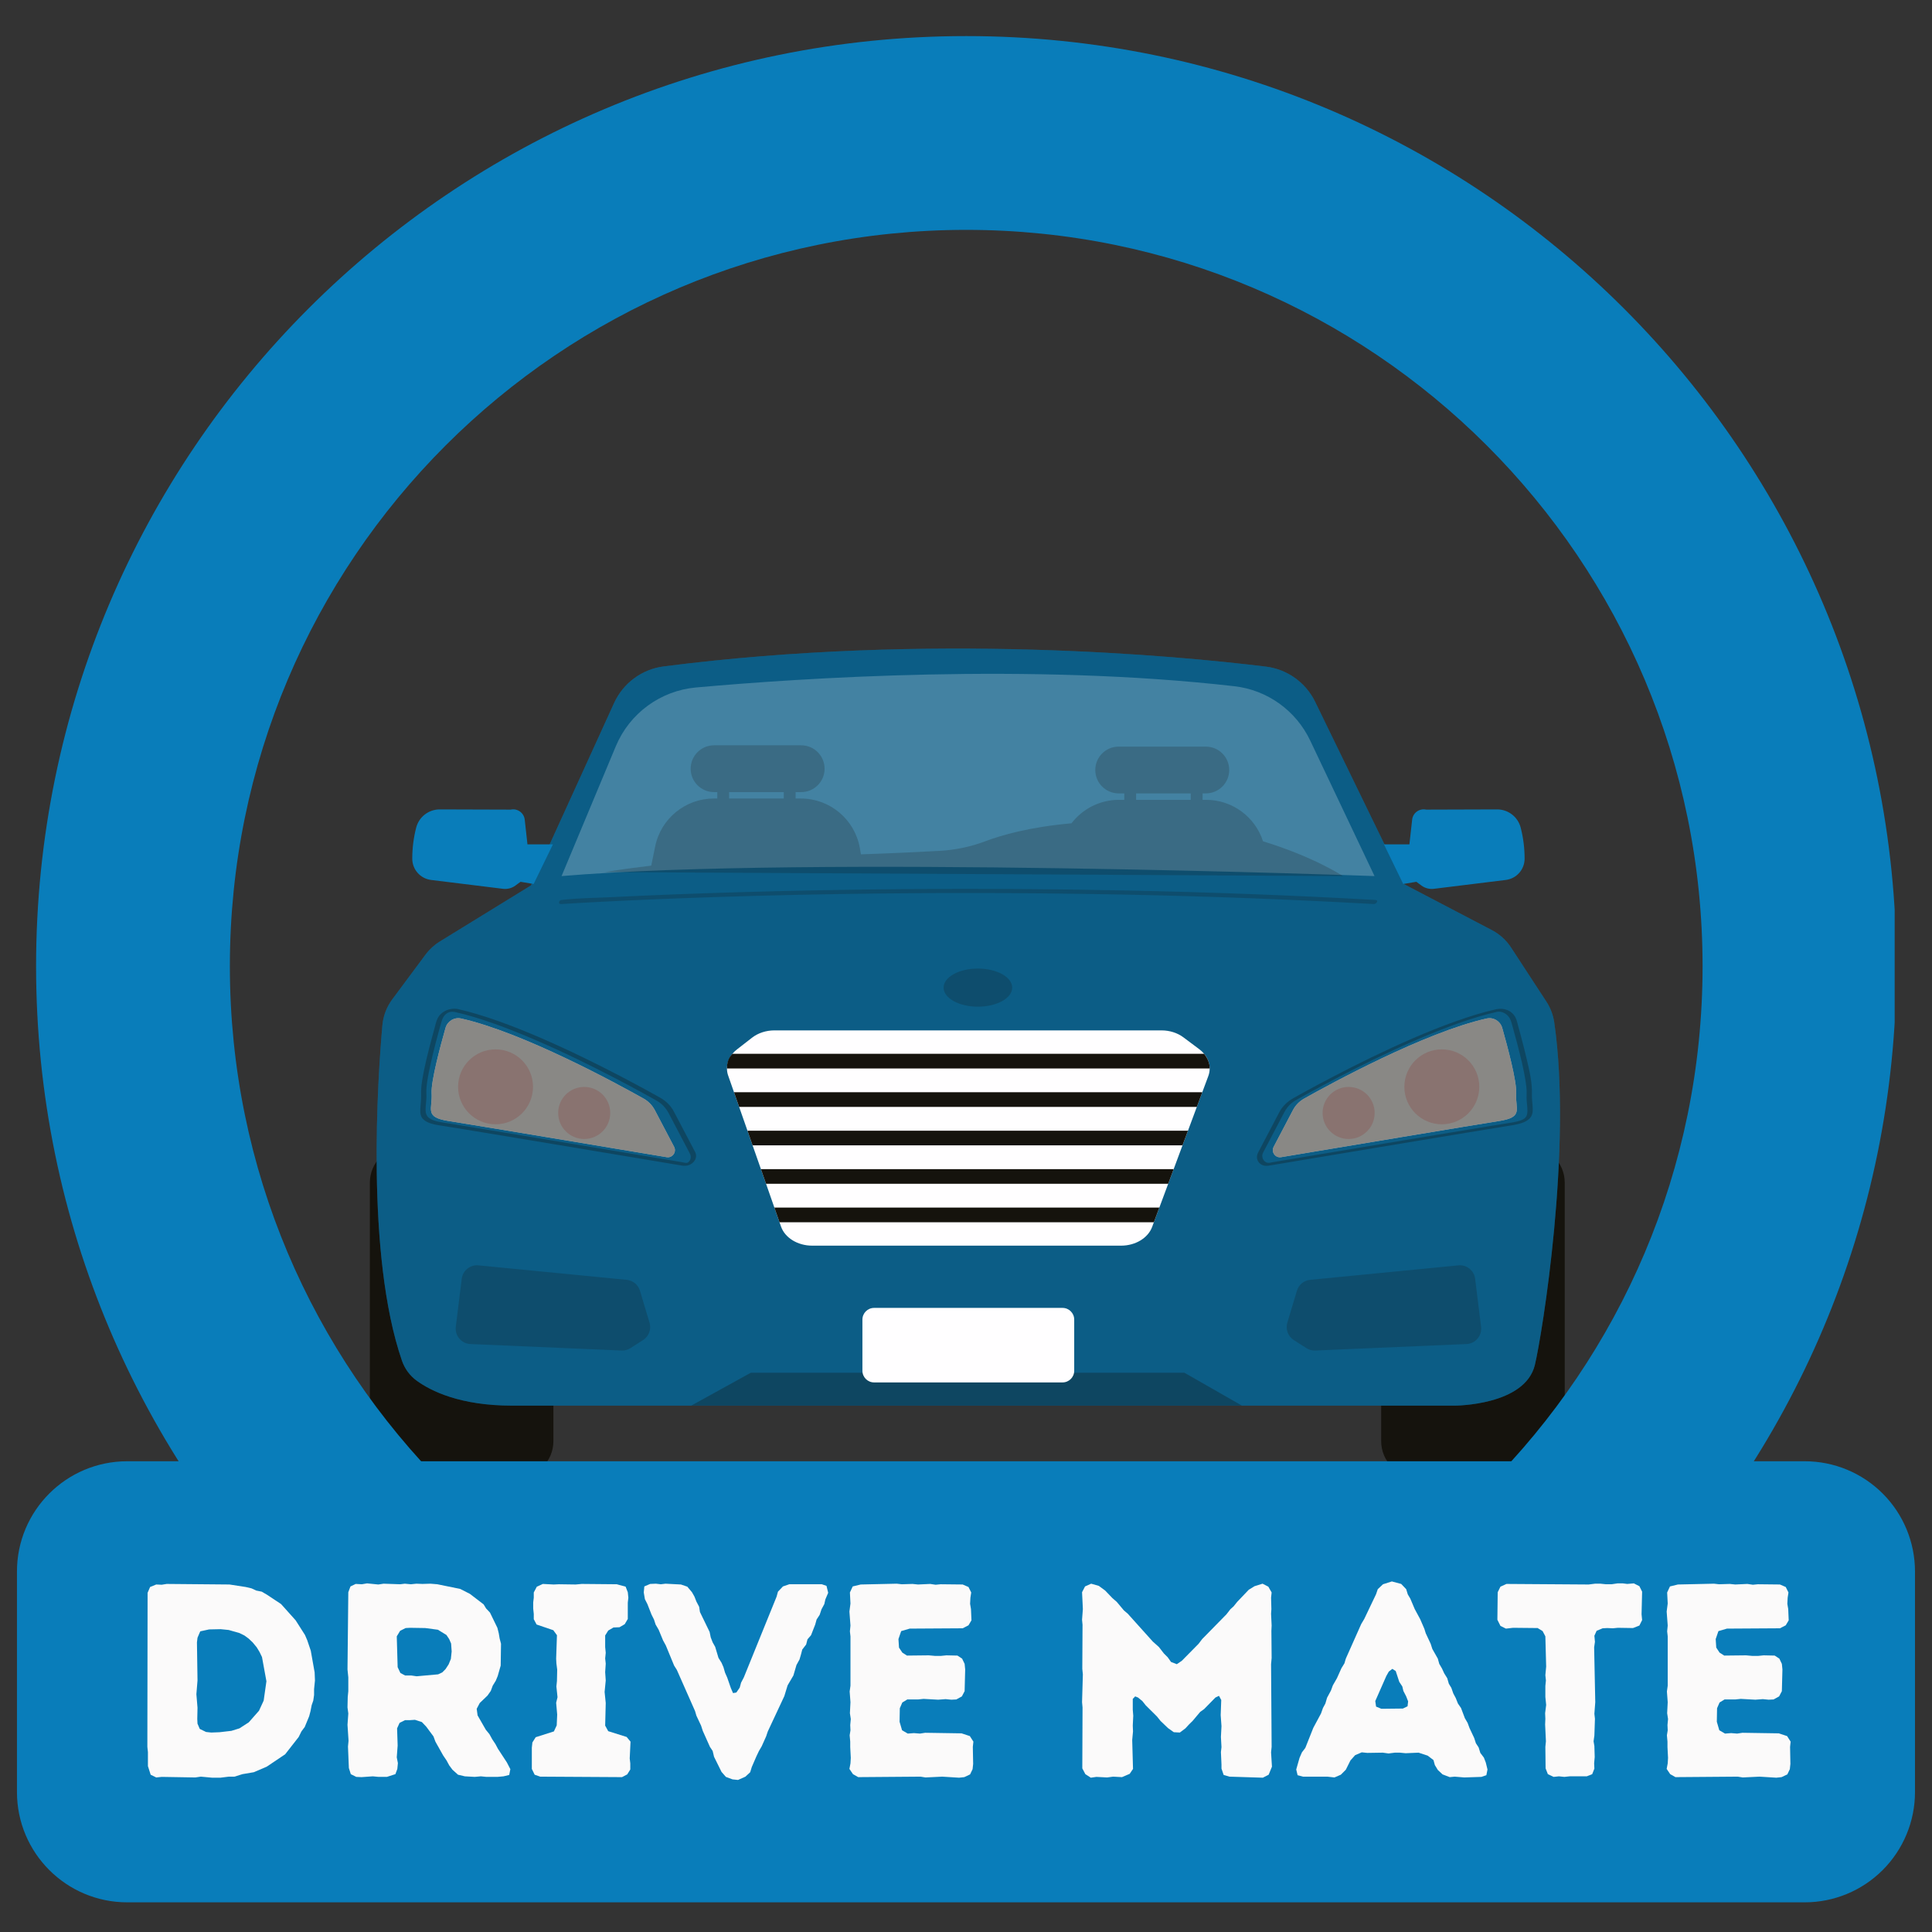 <svg xmlns="http://www.w3.org/2000/svg" xmlns:xlink="http://www.w3.org/1999/xlink" width="500" zoomAndPan="magnify" viewBox="0 0 375 375" height="500" preserveAspectRatio="xMidYMid meet" version="1.0"><rect x="0" y="0" width="375" height="375" fill="#333333" stroke="none"/><defs><g/><clipPath id="569e5dd8c6"><path d="M 7.004 7.004 L 367.754 7.004 L 367.754 367.754 L 7.004 367.754 Z M 7.004 7.004 " clip-rule="nonzero"/></clipPath></defs><path fill="#15130d" d="M 100.332 286.812 C 100.332 286.812 78.871 286.812 78.871 286.812 C 74.957 286.812 71.789 283.641 71.789 279.73 C 71.789 279.73 71.789 229.559 71.789 229.559 C 71.789 225.648 74.957 222.477 78.871 222.477 C 78.871 222.477 100.332 222.477 100.332 222.477 C 104.246 222.477 107.414 225.648 107.414 229.559 C 107.414 229.559 107.414 279.73 107.414 279.73 C 107.414 283.641 104.246 286.812 100.332 286.812 Z M 100.332 286.812 " fill-opacity="1" fill-rule="nonzero"/><path fill="#15130d" d="M 296.633 286.812 C 296.633 286.812 275.172 286.812 275.172 286.812 C 271.258 286.812 268.086 283.641 268.086 279.73 C 268.086 279.73 268.086 229.559 268.086 229.559 C 268.086 225.648 271.258 222.477 275.172 222.477 C 275.172 222.477 296.633 222.477 296.633 222.477 C 300.543 222.477 303.715 225.648 303.715 229.559 C 303.715 229.559 303.715 279.73 303.715 279.73 C 303.715 283.641 300.543 286.812 296.633 286.812 Z M 296.633 286.812 " fill-opacity="1" fill-rule="nonzero"/><path fill="#097dba" d="M 74.219 199.012 C 73.324 209.062 70.941 243.574 78.02 264.113 C 78.559 265.668 79.551 267.027 80.883 267.992 C 83.645 270 89.328 272.832 99.379 272.832 C 99.379 272.832 282.367 272.832 282.367 272.832 C 282.367 272.832 296.031 272.832 297.922 264.914 C 299.332 259.012 305.219 222.828 301.68 198.453 C 301.469 197.012 300.953 195.633 300.156 194.414 C 300.156 194.414 293.289 183.902 293.289 183.902 C 292.359 182.48 291.082 181.32 289.578 180.535 C 289.578 180.535 272.469 171.582 272.469 171.582 C 272.469 171.582 255.277 136.227 255.277 136.227 C 253.449 132.473 249.848 129.895 245.703 129.387 C 228.52 127.285 180.527 122.715 128.816 129.352 C 124.594 129.895 120.957 132.586 119.191 136.461 C 119.191 136.461 103.055 171.863 103.055 171.863 C 103.055 171.863 85.371 182.742 85.371 182.742 C 84.297 183.402 83.359 184.262 82.605 185.273 C 82.605 185.273 76.141 193.969 76.141 193.969 C 75.047 195.441 74.379 197.184 74.219 199.012 Z M 74.219 199.012 " fill-opacity="1" fill-rule="nonzero"/><path fill="#15130d" d="M 74.219 199.012 C 73.324 209.062 70.941 243.574 78.02 264.113 C 78.559 265.668 79.551 267.027 80.883 267.992 C 83.645 270 89.328 272.832 99.379 272.832 C 99.379 272.832 282.367 272.832 282.367 272.832 C 282.367 272.832 296.031 272.832 297.922 264.914 C 299.332 259.012 305.219 222.828 301.68 198.453 C 301.469 197.012 300.953 195.633 300.156 194.414 C 300.156 194.414 293.289 183.902 293.289 183.902 C 292.359 182.48 291.082 181.32 289.578 180.535 C 289.578 180.535 272.469 171.582 272.469 171.582 C 272.469 171.582 255.277 136.227 255.277 136.227 C 253.449 132.473 249.848 129.895 245.703 129.387 C 228.52 127.285 180.527 122.715 128.816 129.352 C 124.594 129.895 120.957 132.586 119.191 136.461 C 119.191 136.461 103.055 171.863 103.055 171.863 C 103.055 171.863 85.371 182.742 85.371 182.742 C 84.297 183.402 83.359 184.262 82.605 185.273 C 82.605 185.273 76.141 193.969 76.141 193.969 C 75.047 195.441 74.379 197.184 74.219 199.012 Z M 74.219 199.012 " fill-opacity="0.3" fill-rule="nonzero"/><path fill="#fffeff" d="M 89.512 197.691 C 88.18 197.391 86.852 198.199 86.477 199.512 C 85.461 203.094 83.641 209.887 83.777 212.18 C 83.965 215.355 82.281 216.852 87.137 217.598 C 91.219 218.227 120.25 223.078 129.391 224.605 C 130.52 224.797 131.375 223.609 130.844 222.598 C 130.844 222.598 127.098 215.469 127.098 215.469 C 126.605 214.535 125.855 213.762 124.934 213.242 C 119.758 210.332 101.551 200.398 89.512 197.691 Z M 89.512 197.691 " fill-opacity="1" fill-rule="nonzero"/><path fill="#097dba" d="M 268.621 163.887 C 268.621 163.887 273.566 163.887 273.566 163.887 C 273.566 163.887 274.098 159.094 274.098 159.094 C 274.246 157.766 275.512 156.859 276.82 157.148 C 276.82 157.148 290.578 157.105 290.578 157.105 C 292.742 157.098 294.629 158.559 295.168 160.652 C 295.672 162.617 295.926 164.641 295.926 166.668 C 295.926 168.77 294.359 170.539 292.277 170.797 C 292.277 170.797 278.328 172.516 278.328 172.516 C 277.461 172.625 276.586 172.395 275.887 171.875 C 275.887 171.875 274.914 171.156 274.914 171.156 C 274.914 171.156 272.363 171.582 272.363 171.582 " fill-opacity="1" fill-rule="nonzero"/><path fill="#097dba" d="M 107.324 163.887 C 107.324 163.887 102.379 163.887 102.379 163.887 C 102.379 163.887 101.848 159.094 101.848 159.094 C 101.699 157.766 100.434 156.859 99.125 157.148 C 99.125 157.148 85.367 157.105 85.367 157.105 C 83.203 157.098 81.316 158.559 80.777 160.652 C 80.273 162.617 80.02 164.641 80.02 166.668 C 80.02 168.77 81.586 170.539 83.672 170.797 C 83.672 170.797 97.617 172.516 97.617 172.516 C 98.484 172.625 99.359 172.395 100.059 171.875 C 100.059 171.875 101.031 171.156 101.031 171.156 C 101.031 171.156 103.582 171.582 103.582 171.582 " fill-opacity="1" fill-rule="nonzero"/><path fill="#15130d" d="M 134.16 272.832 C 134.16 272.832 145.727 266.449 145.727 266.449 C 145.727 266.449 229.895 266.449 229.895 266.449 C 229.895 266.449 241.062 272.832 241.062 272.832 C 241.062 272.832 134.16 272.832 134.16 272.832 Z M 134.16 272.832 " fill-opacity="0.3" fill-rule="nonzero"/><path fill="#fffeff" d="M 109 170.047 C 109 170.047 119.531 144.84 119.531 144.84 C 122.203 138.445 128.195 134.059 135.098 133.438 C 155.465 131.605 199.957 128.652 239.609 133.199 C 246 133.93 251.551 137.93 254.309 143.738 C 254.309 143.738 266.797 170.047 266.797 170.047 C 266.797 170.047 157.035 166.004 109 170.047 Z M 109 170.047 " fill-opacity="0.23" fill-rule="nonzero"/><path fill="#15130d" d="M 245.152 163.297 C 243.621 158.543 239.18 155.246 234.09 155.246 C 234.09 155.246 233.418 155.246 233.418 155.246 C 233.418 155.246 233.418 153.996 233.418 153.996 C 233.418 153.996 234.047 153.996 234.047 153.996 C 236.555 153.996 238.59 151.965 238.59 149.457 C 238.59 148.207 238.082 147.07 237.262 146.246 C 236.438 145.426 235.301 144.918 234.047 144.918 C 234.047 144.918 217.137 144.918 217.137 144.918 C 214.629 144.918 212.594 146.949 212.594 149.457 C 212.594 150.711 213.102 151.848 213.926 152.668 C 214.746 153.488 215.883 153.996 217.137 153.996 C 217.137 153.996 218.223 153.996 218.223 153.996 C 218.223 153.996 218.223 155.246 218.223 155.246 C 218.223 155.246 217.203 155.246 217.203 155.246 C 213.48 155.246 210.113 157.004 207.977 159.801 C 199.828 160.531 194.387 162.098 191.246 163.289 C 188.387 164.371 185.375 164.988 182.316 165.156 C 178.684 165.355 173.441 165.613 167.105 165.828 C 167.105 165.828 166.895 164.617 166.895 164.617 C 165.926 159.051 161.094 154.992 155.445 154.992 C 155.445 154.992 154.422 154.992 154.422 154.992 C 154.422 154.992 154.422 153.746 154.422 153.746 C 154.422 153.746 155.512 153.746 155.512 153.746 C 156.766 153.746 157.902 153.238 158.723 152.414 C 159.543 151.598 160.051 150.461 160.051 149.207 C 160.051 146.699 158.02 144.664 155.512 144.664 C 155.512 144.664 138.598 144.664 138.598 144.664 C 137.344 144.664 136.207 145.172 135.387 145.996 C 134.566 146.816 134.059 147.953 134.059 149.207 C 134.059 151.715 136.09 153.746 138.598 153.746 C 138.598 153.746 139.23 153.746 139.23 153.746 C 139.23 153.746 139.23 154.992 139.23 154.992 C 139.23 154.992 138.559 154.992 138.559 154.992 C 133.039 154.992 128.277 158.875 127.172 164.285 C 127.172 164.285 126.406 168.02 126.406 168.02 C 120.789 168.684 117.391 169.27 117.391 169.27 C 117.391 169.27 260.668 170.047 260.668 170.047 C 260.668 170.047 255.082 166.332 245.152 163.297 Z M 141.52 153.746 C 141.52 153.746 152.133 153.746 152.133 153.746 C 152.133 153.746 152.133 154.992 152.133 154.992 C 152.133 154.992 141.52 154.992 141.52 154.992 C 141.52 154.992 141.52 153.746 141.52 153.746 Z M 220.516 153.996 C 220.516 153.996 231.125 153.996 231.125 153.996 C 231.125 153.996 231.125 155.246 231.125 155.246 C 231.125 155.246 220.516 155.246 220.516 155.246 C 220.516 155.246 220.516 153.996 220.516 153.996 Z M 220.516 153.996 " fill-opacity="0.2" fill-rule="nonzero"/><path fill="#ff3131" d="M 118.445 216.023 C 118.445 218.812 116.184 221.078 113.395 221.078 C 110.605 221.078 108.34 218.812 108.34 216.023 C 108.34 213.234 110.605 210.973 113.395 210.973 C 116.184 210.973 118.445 213.234 118.445 216.023 Z M 118.445 216.023 " fill-opacity="0.2" fill-rule="nonzero"/><path fill="#ff3131" d="M 103.457 210.953 C 103.457 214.969 100.203 218.223 96.188 218.223 C 92.168 218.223 88.914 214.969 88.914 210.953 C 88.914 206.934 92.168 203.68 96.188 203.68 C 100.203 203.68 103.457 206.934 103.457 210.953 Z M 103.457 210.953 " fill-opacity="0.2" fill-rule="nonzero"/><path fill="#fffeff" d="M 234.797 207.387 C 234.801 207.887 234.711 208.387 234.527 208.879 C 234.527 208.879 233.363 212.004 233.363 212.004 C 233.363 212.004 232.305 214.848 232.305 214.848 C 232.305 214.848 230.586 219.465 230.586 219.465 C 230.586 219.465 229.523 222.312 229.523 222.312 C 229.523 222.312 227.809 226.926 227.809 226.926 C 227.809 226.926 226.746 229.773 226.746 229.773 C 226.746 229.773 225.027 234.391 225.027 234.391 C 225.027 234.391 223.965 237.238 223.965 237.238 C 223.965 237.238 223.629 238.148 223.629 238.148 C 222.824 240.305 220.379 241.781 217.605 241.781 C 217.605 241.781 157.641 241.781 157.641 241.781 C 154.832 241.781 152.359 240.266 151.594 238.07 C 151.594 238.07 151.301 237.238 151.301 237.238 C 151.301 237.238 150.305 234.391 150.305 234.391 C 150.305 234.391 148.691 229.773 148.691 229.773 C 148.691 229.773 147.695 226.926 147.695 226.926 C 147.695 226.926 146.078 222.312 146.078 222.312 C 146.078 222.312 145.082 219.465 145.082 219.465 C 145.082 219.465 143.465 214.848 143.465 214.848 C 143.465 214.848 142.469 212.004 142.469 212.004 C 142.469 212.004 141.34 208.777 141.34 208.777 C 141.176 208.32 141.102 207.852 141.102 207.387 C 141.102 206.379 141.469 205.383 142.164 204.539 C 142.414 204.23 142.711 203.945 143.047 203.688 C 143.047 203.688 145.98 201.41 145.98 201.41 C 147.152 200.504 148.703 199.996 150.32 199.996 C 150.32 199.996 225.445 199.996 225.445 199.996 C 227.023 199.996 228.547 200.48 229.707 201.352 C 229.707 201.352 232.77 203.645 232.77 203.645 C 233.133 203.914 233.449 204.215 233.715 204.539 C 234.422 205.383 234.797 206.375 234.797 207.387 Z M 234.797 207.387 " fill-opacity="1" fill-rule="nonzero"/><path fill="#fffeff" d="M 288.547 197.691 C 289.879 197.391 291.211 198.199 291.582 199.512 C 292.598 203.094 294.418 209.887 294.281 212.18 C 294.098 215.355 295.777 216.852 290.922 217.598 C 286.84 218.227 257.809 223.078 248.668 224.605 C 247.539 224.797 246.684 223.609 247.215 222.598 C 247.215 222.598 250.961 215.469 250.961 215.469 C 251.453 214.535 252.203 213.762 253.125 213.242 C 258.301 210.332 276.508 200.398 288.547 197.691 Z M 288.547 197.691 " fill-opacity="1" fill-rule="nonzero"/><path fill="#15130d" d="M 290.547 196.402 C 291.164 196.273 291.852 196.488 292.34 196.863 C 292.91 197.297 293.203 197.871 293.395 198.547 C 293.746 199.789 294.086 201.035 294.414 202.285 C 295.105 204.922 295.793 207.59 296.176 210.289 C 296.242 210.773 296.301 211.262 296.32 211.754 C 296.34 212.199 296.297 212.641 296.305 213.086 C 296.316 213.938 296.473 214.785 296.469 215.633 C 296.469 215.953 296.43 216.285 296.297 216.582 C 296.301 216.582 296.246 216.68 296.215 216.73 C 296.172 216.801 296.125 216.863 296.07 216.926 C 296.117 216.871 296.047 216.949 296.031 216.965 C 296 216.992 295.969 217.023 295.938 217.051 C 295.906 217.078 295.871 217.105 295.836 217.133 C 295.797 217.16 295.848 217.125 295.852 217.121 C 295.824 217.141 295.797 217.156 295.77 217.176 C 295.547 217.316 295.508 217.332 295.25 217.434 C 295.098 217.496 295.086 217.496 294.965 217.535 C 294.805 217.586 294.645 217.633 294.484 217.672 C 294 217.793 293.508 217.875 293.012 217.953 C 291.98 218.113 290.945 218.285 289.914 218.453 C 288.23 218.727 286.547 219.004 284.863 219.281 C 282.723 219.633 280.586 219.988 278.445 220.344 C 276.043 220.742 273.637 221.141 271.234 221.543 C 268.762 221.953 266.285 222.367 263.812 222.777 C 261.461 223.172 259.109 223.562 256.758 223.957 C 254.719 224.297 252.684 224.637 250.648 224.977 C 249.801 225.117 248.953 225.262 248.105 225.402 C 247.746 225.461 247.383 225.523 247.023 225.582 C 246.664 225.645 246.25 225.781 245.898 225.66 C 245.324 225.465 244.949 224.832 245.012 224.234 C 245.035 224 245.125 223.805 245.23 223.602 C 245.523 223.047 245.812 222.496 246.102 221.945 C 246.102 221.945 248.723 216.953 248.723 216.953 C 248.914 216.59 249.105 216.227 249.297 215.863 C 249.66 215.18 250.141 214.574 250.738 214.078 C 251.129 213.758 251.566 213.516 252.008 213.27 C 253.539 212.414 255.078 211.574 256.629 210.746 C 258.781 209.594 260.949 208.465 263.133 207.367 C 265.688 206.082 268.262 204.836 270.863 203.645 C 273.57 202.402 276.305 201.215 279.078 200.117 C 281.676 199.086 284.309 198.133 286.988 197.336 C 288.164 196.988 289.352 196.672 290.547 196.402 C 290.703 196.367 291.047 196.219 290.996 196.008 C 290.945 195.789 290.547 195.859 290.41 195.891 C 287.746 196.488 285.133 197.316 282.562 198.23 C 279.734 199.234 276.949 200.359 274.195 201.555 C 271.441 202.746 268.723 204.008 266.023 205.316 C 263.551 206.516 261.102 207.754 258.668 209.027 C 256.773 210.012 254.895 211.02 253.023 212.047 C 252.371 212.41 251.719 212.77 251.066 213.137 C 249.906 213.785 248.941 214.688 248.316 215.871 C 247.629 217.18 246.945 218.488 246.258 219.793 C 245.57 221.102 244.871 222.402 244.195 223.715 C 243.977 224.148 243.887 224.625 244.047 225.094 C 244.258 225.711 244.809 226.152 245.445 226.262 C 245.934 226.344 246.418 226.23 246.898 226.148 C 247.266 226.086 247.633 226.023 248.004 225.965 C 249.855 225.652 251.711 225.344 253.562 225.035 C 255.84 224.652 258.117 224.273 260.395 223.895 C 262.891 223.477 265.387 223.062 267.879 222.645 C 270.391 222.227 272.898 221.809 275.406 221.395 C 277.715 221.008 280.02 220.625 282.328 220.246 C 284.25 219.926 286.168 219.609 288.09 219.297 C 289.406 219.078 290.723 218.863 292.043 218.652 C 292.582 218.566 293.125 218.488 293.66 218.391 C 294.746 218.188 296.051 217.926 296.875 217.117 C 297.426 216.574 297.531 215.879 297.5 215.133 C 297.465 214.219 297.316 213.312 297.344 212.395 C 297.422 210.062 296.84 207.73 296.312 205.473 C 295.98 204.047 295.617 202.625 295.238 201.207 C 295.066 200.555 294.887 199.902 294.707 199.254 C 294.543 198.664 294.426 198.016 294.145 197.473 C 293.418 196.094 291.883 195.578 290.41 195.891 C 290.254 195.922 289.91 196.074 289.961 196.285 C 290.012 196.504 290.414 196.43 290.547 196.402 Z M 290.547 196.402 " fill-opacity="0.3" fill-rule="nonzero"/><path fill="#ff3131" d="M 256.715 216.023 C 256.715 218.812 258.977 221.078 261.766 221.078 C 264.559 221.078 266.82 218.812 266.82 216.023 C 266.82 213.234 264.559 210.973 261.766 210.973 C 258.977 210.973 256.715 213.234 256.715 216.023 Z M 256.715 216.023 " fill-opacity="0.2" fill-rule="nonzero"/><path fill="#ff3131" d="M 272.586 210.953 C 272.586 214.969 275.84 218.223 279.855 218.223 C 283.875 218.223 287.129 214.969 287.129 210.953 C 287.129 206.934 283.875 203.68 279.855 203.68 C 275.84 203.68 272.586 206.934 272.586 210.953 Z M 272.586 210.953 " fill-opacity="0.2" fill-rule="nonzero"/><path fill="#15130d" d="M 251.73 250.531 C 251.73 250.531 249.871 256.73 249.871 256.73 C 249.488 258.008 250 259.387 251.121 260.105 C 251.121 260.105 253.566 261.668 253.566 261.668 C 254.086 262 254.691 262.164 255.305 262.137 C 255.305 262.137 284.637 260.879 284.637 260.879 C 286.383 260.805 287.688 259.258 287.477 257.527 C 287.477 257.527 286.324 248.211 286.324 248.211 C 286.125 246.602 284.684 245.445 283.07 245.605 C 283.07 245.605 254.301 248.414 254.301 248.414 C 253.094 248.531 252.078 249.367 251.73 250.531 Z M 251.73 250.531 " fill-opacity="0.2" fill-rule="nonzero"/><path fill="#15130d" d="M 124.215 250.531 C 124.215 250.531 126.074 256.73 126.074 256.73 C 126.457 258.008 125.945 259.387 124.824 260.105 C 124.824 260.105 122.379 261.668 122.379 261.668 C 121.859 262 121.254 262.164 120.641 262.137 C 120.641 262.137 91.309 260.879 91.309 260.879 C 89.566 260.805 88.258 259.258 88.469 257.527 C 88.469 257.527 89.621 248.211 89.621 248.211 C 89.82 246.602 91.262 245.445 92.875 245.605 C 92.875 245.605 121.645 248.414 121.645 248.414 C 122.852 248.531 123.867 249.367 124.215 250.531 Z M 124.215 250.531 " fill-opacity="0.2" fill-rule="nonzero"/><path fill="#fffeff" d="M 206.238 268.328 C 206.238 268.328 169.66 268.328 169.66 268.328 C 168.41 268.328 167.395 267.312 167.395 266.062 C 167.395 266.062 167.395 256.129 167.395 256.129 C 167.395 254.879 168.41 253.863 169.66 253.863 C 169.66 253.863 206.238 253.863 206.238 253.863 C 207.488 253.863 208.504 254.879 208.504 256.129 C 208.504 256.129 208.504 266.062 208.504 266.062 C 208.504 267.312 207.488 268.328 206.238 268.328 Z M 206.238 268.328 " fill-opacity="1" fill-rule="nonzero"/><path fill="#15130d" d="M 142.164 204.539 C 142.164 204.539 233.719 204.539 233.719 204.539 C 234.457 205.488 234.82 206.438 234.797 207.387 C 234.797 207.387 141.102 207.387 141.102 207.387 C 141.086 206.219 141.441 205.27 142.164 204.539 Z M 142.164 204.539 " fill-opacity="1" fill-rule="nonzero"/><path fill="#15130d" d="M 233.363 212.004 C 233.363 212.004 232.305 214.848 232.305 214.848 C 232.305 214.848 143.465 214.848 143.465 214.848 C 143.465 214.848 142.469 212.004 142.469 212.004 C 142.469 212.004 233.363 212.004 233.363 212.004 Z M 233.363 212.004 " fill-opacity="1" fill-rule="nonzero"/><path fill="#15130d" d="M 230.586 219.465 C 230.586 219.465 229.523 222.312 229.523 222.312 C 229.523 222.312 146.078 222.312 146.078 222.312 C 146.078 222.312 145.082 219.465 145.082 219.465 C 145.082 219.465 230.586 219.465 230.586 219.465 Z M 230.586 219.465 " fill-opacity="1" fill-rule="nonzero"/><path fill="#15130d" d="M 227.809 226.926 C 227.809 226.926 226.746 229.773 226.746 229.773 C 226.746 229.773 148.691 229.773 148.691 229.773 C 148.691 229.773 147.695 226.926 147.695 226.926 C 147.695 226.926 227.809 226.926 227.809 226.926 Z M 227.809 226.926 " fill-opacity="1" fill-rule="nonzero"/><path fill="#15130d" d="M 225.027 234.391 C 225.027 234.391 223.965 237.238 223.965 237.238 C 223.965 237.238 151.301 237.238 151.301 237.238 C 151.301 237.238 150.305 234.391 150.305 234.391 C 150.305 234.391 225.027 234.391 225.027 234.391 Z M 225.027 234.391 " fill-opacity="1" fill-rule="nonzero"/><path fill="#15130d" d="M 196.469 191.699 C 196.469 193.742 193.488 195.398 189.809 195.398 C 186.133 195.398 183.152 193.742 183.152 191.699 C 183.152 189.652 186.133 187.996 189.809 187.996 C 193.488 187.996 196.469 189.652 196.469 191.699 Z M 196.469 191.699 " fill-opacity="0.2" fill-rule="nonzero"/><path fill="#15130d" d="M 88.918 195.867 C 87.398 195.547 85.645 196.246 84.938 197.668 C 84.66 198.223 84.535 198.863 84.371 199.457 C 84.191 200.109 84.012 200.762 83.84 201.414 C 83.109 204.145 82.395 206.902 81.945 209.699 C 81.789 210.668 81.699 211.617 81.734 212.602 C 81.762 213.52 81.613 214.422 81.578 215.34 C 81.547 216.043 81.629 216.75 82.164 217.262 C 82.961 218.023 84.227 218.25 85.27 218.43 C 86.332 218.613 87.402 218.77 88.469 218.941 C 90.121 219.211 91.773 219.484 93.426 219.754 C 95.578 220.109 97.734 220.469 99.887 220.824 C 102.332 221.23 104.773 221.637 107.215 222.043 C 109.734 222.461 112.25 222.883 114.77 223.301 C 117.176 223.703 119.582 224.105 121.988 224.504 C 124.07 224.852 126.152 225.199 128.23 225.547 C 129.082 225.691 129.934 225.832 130.785 225.977 C 131.156 226.039 131.527 226.098 131.895 226.16 C 132.438 226.254 132.961 226.352 133.508 226.211 C 134.66 225.918 135.508 224.727 134.914 223.582 C 134.672 223.109 134.422 222.645 134.176 222.176 C 133.285 220.477 132.391 218.781 131.5 217.082 C 131.266 216.633 131.031 216.184 130.793 215.738 C 130.164 214.551 129.238 213.676 128.074 213.023 C 126.566 212.176 125.047 211.344 123.52 210.523 C 121.348 209.359 119.164 208.223 116.965 207.109 C 114.367 205.801 111.75 204.527 109.105 203.312 C 106.344 202.039 103.551 200.82 100.723 199.699 C 98.047 198.637 95.336 197.652 92.574 196.832 C 91.363 196.469 90.148 196.145 88.918 195.867 C 88.684 195.812 88.359 195.898 88.184 196.062 C 88.023 196.211 88.062 196.375 88.281 196.426 C 90.855 197.004 93.379 197.797 95.867 198.676 C 98.633 199.66 101.359 200.758 104.055 201.922 C 106.766 203.094 109.449 204.332 112.109 205.617 C 114.527 206.789 116.93 207.996 119.316 209.238 C 121.211 210.223 123.098 211.23 124.973 212.258 C 125.648 212.629 126.32 213 126.996 213.379 C 127.465 213.641 127.926 213.902 128.336 214.25 C 128.91 214.738 129.391 215.332 129.746 215.992 C 130.367 217.16 130.977 218.336 131.59 219.504 C 132.332 220.918 133.074 222.332 133.816 223.742 C 133.934 223.965 134.039 224.188 134.066 224.441 C 134.098 224.73 134.023 225.035 133.871 225.281 C 133.797 225.395 133.715 225.496 133.609 225.578 C 133.527 225.641 133.43 225.688 133.371 225.699 C 133.102 225.762 132.648 225.621 132.336 225.57 C 131.973 225.508 131.605 225.449 131.242 225.387 C 129.426 225.082 127.605 224.777 125.789 224.477 C 123.562 224.105 121.34 223.73 119.113 223.359 C 116.672 222.953 114.234 222.547 111.793 222.141 C 109.332 221.73 106.871 221.32 104.41 220.91 C 102.121 220.531 99.832 220.152 97.539 219.773 C 95.613 219.453 93.688 219.137 91.762 218.82 C 90.395 218.594 89.027 218.371 87.656 218.148 C 87.242 218.082 86.824 218.016 86.406 217.949 C 85.398 217.793 84.23 217.645 83.367 217.055 C 82.812 216.68 82.613 216.102 82.609 215.43 C 82.602 214.582 82.762 213.734 82.773 212.883 C 82.781 212.438 82.738 211.992 82.758 211.547 C 82.777 211.059 82.836 210.57 82.902 210.086 C 83.082 208.812 83.348 207.551 83.629 206.297 C 84.23 203.625 84.938 200.977 85.684 198.34 C 85.859 197.711 86.129 197.145 86.668 196.746 C 87.148 196.395 87.707 196.305 88.281 196.426 C 88.516 196.477 88.836 196.395 89.012 196.23 C 89.172 196.082 89.137 195.914 88.918 195.867 Z M 88.918 195.867 " fill-opacity="0.3" fill-rule="nonzero"/><path fill="#15130d" d="M 108.961 175.477 C 111.555 175.305 114.152 175.168 116.746 175.035 C 123.949 174.664 131.156 174.375 138.363 174.137 C 149.312 173.773 160.262 173.539 171.211 173.422 C 185.035 173.273 198.859 173.309 212.684 173.539 C 228.633 173.801 244.578 174.324 260.508 175.145 C 262.547 175.25 264.586 175.359 266.621 175.473 C 267.152 175.504 267.668 174.719 266.973 174.68 C 250.91 173.773 234.828 173.176 218.746 172.844 C 204.609 172.551 190.469 172.465 176.332 172.57 C 164.922 172.656 153.512 172.867 142.105 173.215 C 134.348 173.449 126.59 173.746 118.84 174.129 C 115.637 174.289 112.359 174.297 109.172 174.664 C 109.129 174.668 109.086 174.672 109.043 174.672 C 108.441 174.715 108.258 175.523 108.961 175.477 Z M 108.961 175.477 " fill-opacity="0.2" fill-rule="nonzero"/><path fill="#15130d" d="M 89.512 197.691 C 88.18 197.391 86.852 198.199 86.477 199.512 C 85.461 203.094 83.641 209.887 83.777 212.18 C 83.965 215.355 82.281 216.852 87.137 217.598 C 91.219 218.227 120.25 223.078 129.391 224.605 C 130.52 224.797 131.375 223.609 130.844 222.598 C 130.844 222.598 127.098 215.469 127.098 215.469 C 126.605 214.535 125.855 213.762 124.934 213.242 C 119.758 210.332 101.551 200.398 89.512 197.691 Z M 89.512 197.691 " fill-opacity="0.5" fill-rule="nonzero"/><path fill="#15130d" d="M 288.547 197.691 C 289.879 197.391 291.211 198.199 291.582 199.512 C 292.598 203.094 294.418 209.887 294.281 212.18 C 294.098 215.355 295.777 216.852 290.922 217.598 C 286.84 218.227 257.809 223.078 248.668 224.605 C 247.539 224.797 246.684 223.609 247.215 222.598 C 247.215 222.598 250.961 215.469 250.961 215.469 C 251.453 214.535 252.203 213.762 253.125 213.242 C 258.301 210.332 276.508 200.398 288.547 197.691 Z M 288.547 197.691 " fill-opacity="0.5" fill-rule="nonzero"/><g clip-path="url(#569e5dd8c6)"><path fill="#097dba" d="M 187.543 7.004 C 87.836 7.004 7.004 87.836 7.004 187.543 C 7.004 287.254 87.836 368.082 187.543 368.082 C 287.254 368.082 368.082 287.254 368.082 187.543 C 368.082 87.836 287.254 7.004 187.543 7.004 Z M 187.543 330.473 C 108.605 330.473 44.617 266.48 44.617 187.547 C 44.617 108.609 108.605 44.617 187.543 44.617 C 266.48 44.617 330.469 108.609 330.469 187.547 C 330.469 266.48 266.48 330.473 187.543 330.473 Z M 187.543 330.473 " fill-opacity="1" fill-rule="nonzero"/></g><path fill="#097dba" d="M 24.695 283.629 L 350.297 283.629 C 355.973 283.629 361.418 285.883 365.43 289.895 C 369.445 293.91 371.699 299.355 371.699 305.031 L 371.699 347.836 C 371.699 353.512 369.445 358.957 365.43 362.973 C 361.418 366.984 355.973 369.242 350.297 369.242 L 24.695 369.242 C 12.875 369.242 3.293 359.656 3.293 347.836 L 3.293 305.031 C 3.293 293.211 12.875 283.629 24.695 283.629 Z M 24.695 283.629 " fill-opacity="1" fill-rule="nonzero"/><g fill="#fbfafa" fill-opacity="1"><g transform="translate(24.696, 344.894)"><g><path d="M 16.484 0.156 L 14.281 -0.047 L 13.219 0.109 L 6.688 0 L 5.625 0.109 L 4.547 -0.422 L 4.016 -2.094 L 4.016 -4.812 L 3.906 -5.828 L 3.953 -35.734 L 4.438 -36.859 L 5.625 -37.344 L 6.688 -37.297 L 7.656 -37.453 L 19.844 -37.344 L 23 -36.859 L 24.125 -36.594 L 25.031 -36.172 L 26.109 -35.953 L 27.125 -35.359 L 29.859 -33.547 L 32.688 -30.391 L 34.5 -27.547 L 34.938 -26.531 L 35.625 -24.5 L 36.375 -20.281 L 36.438 -18.719 L 36.266 -17.016 L 36.266 -15.891 L 36.109 -14.812 L 35.797 -13.906 L 35.578 -12.781 L 35.312 -11.766 L 34.453 -9.688 L 33.812 -8.828 L 33.281 -7.75 L 30.656 -4.391 L 27.078 -1.984 L 24.562 -0.906 L 22.359 -0.531 L 20.812 -0.047 L 19.734 -0.047 L 18.078 0.156 Z M 16.312 -8.609 L 17.922 -8.672 L 20.219 -8.938 L 21.781 -9.422 L 23.594 -10.594 L 25.578 -12.844 L 26.484 -14.812 L 27.016 -18.562 L 26.156 -23.266 L 25.688 -24.234 L 25.141 -25.141 L 24.344 -26.109 L 23.547 -26.859 L 22.734 -27.453 L 21.781 -27.922 L 19.688 -28.516 L 18.141 -28.672 L 15.891 -28.625 L 14.172 -28.25 L 13.641 -27.016 L 13.531 -26.109 L 13.641 -18.719 L 13.422 -16.047 L 13.641 -13.422 L 13.594 -11.234 L 13.641 -10.328 L 14.078 -9.312 L 15.297 -8.719 Z M 16.312 -8.609 "/></g></g></g><g fill="#fbfafa" fill-opacity="1"><g transform="translate(63.59, 344.894)"><g><path d="M 4.125 -1.719 L 3.953 -5.891 L 4.062 -7.016 L 3.859 -10.109 L 4.016 -12.312 L 3.859 -13.484 L 3.906 -15.516 L 4.016 -16.641 L 4.016 -19.312 L 3.859 -20.859 L 4.016 -35.844 L 4.438 -36.969 L 5.453 -37.453 L 6.641 -37.391 L 7.656 -37.562 L 9.844 -37.344 L 10.859 -37.5 L 14.078 -37.391 L 14.984 -37.5 L 16.156 -37.391 L 17.234 -37.5 L 18.406 -37.453 L 19.953 -37.5 L 21.297 -37.391 L 25.734 -36.484 L 27.609 -35.531 L 30.281 -33.484 L 30.766 -32.688 L 31.516 -31.891 L 32.953 -28.938 L 33.219 -27.875 L 33.391 -26.859 L 33.656 -25.844 L 33.594 -21.609 L 33.016 -19.578 L 32.641 -18.672 L 32.047 -17.703 L 31.672 -16.688 L 31.031 -15.781 L 29.531 -14.344 L 28.938 -13.219 L 29.109 -11.938 L 30.703 -9.156 L 31.406 -8.297 L 31.938 -7.328 L 32.578 -6.359 L 33.062 -5.453 L 34.781 -2.828 L 35.469 -1.5 L 35.25 -0.375 L 34.141 -0.109 L 32.953 0 L 30.812 0 L 29.75 -0.109 L 28.562 0 L 26.641 -0.109 L 25.312 -0.422 L 24.234 -1.391 L 23.594 -2.25 L 23.109 -3.156 L 22.422 -4.172 L 20.922 -6.844 L 20.547 -7.859 L 19.156 -9.734 L 18.297 -10.641 L 16.953 -11.078 L 16 -11.016 L 15.031 -11.016 L 13.969 -10.484 L 13.484 -9.422 L 13.594 -6.094 L 13.422 -3.797 L 13.641 -2.672 L 13.531 -1.547 L 13.156 -0.531 L 11.5 0 L 9.891 0 L 8.781 -0.109 L 6.578 0.047 L 5.562 0 L 4.5 -0.531 Z M 15.031 -19.688 L 16.203 -19.688 L 17.281 -19.531 L 21.453 -19.906 L 22.25 -20.281 L 22.891 -20.922 L 23.484 -21.828 L 23.922 -22.891 L 24.078 -24.344 L 23.969 -25.891 L 23.594 -26.75 L 23.062 -27.547 L 21.406 -28.562 L 18.938 -28.891 L 16 -28.938 L 15.141 -28.891 L 14.078 -28.359 L 13.422 -27.281 L 13.594 -21.297 L 14.125 -20.172 Z M 15.031 -19.688 "/></g></g></g><g fill="#fbfafa" fill-opacity="1"><g transform="translate(100.666, 344.894)"><g><path d="M 2.562 -1.547 L 2.562 -5.672 L 2.672 -6.688 L 3.312 -7.703 L 6.844 -8.828 L 7.391 -10 L 7.484 -12.094 L 7.281 -14.391 L 7.547 -15.469 L 7.328 -17.547 L 7.438 -18.625 L 7.484 -20.812 L 7.328 -22.047 L 7.281 -22.953 L 7.438 -27.5 L 6.734 -28.469 L 3.484 -29.578 L 2.938 -30.609 L 2.938 -31.625 L 2.828 -32.688 L 2.828 -33.859 L 2.938 -34.781 L 2.938 -35.797 L 3.531 -36.922 L 4.703 -37.453 L 6.797 -37.344 L 7.812 -37.391 L 11.078 -37.344 L 12.25 -37.453 L 19.047 -37.391 L 20.766 -36.922 L 21.188 -35.844 L 21.297 -34.781 L 21.188 -33.812 L 21.188 -30.656 L 20.594 -29.641 L 19.578 -29.047 L 18.406 -29 L 17.391 -28.406 L 16.797 -27.453 L 16.797 -25.203 L 16.906 -24.078 L 16.797 -23 L 16.906 -21.984 L 16.797 -20.328 L 16.906 -18.719 L 16.688 -16.484 L 16.906 -14.344 L 16.797 -9.953 L 17.391 -8.875 L 20.969 -7.75 L 21.719 -6.844 L 21.562 -3.578 L 21.672 -2.625 L 21.672 -1.438 L 21.078 -0.484 L 20.062 0.047 L 4.172 -0.047 L 3.109 -0.422 Z M 2.562 -1.547 "/></g></g></g><g fill="#fbfafa" fill-opacity="1"><g transform="translate(124.954, 344.894)"><g><path d="M 15.094 -0.969 L 13.641 -3.906 L 13.375 -5.031 L 12.844 -5.828 L 11.453 -8.938 L 11.125 -9.953 L 10.219 -11.875 L 9.953 -12.781 L 6.422 -20.766 L 5.891 -21.609 L 4.281 -25.516 L 3.75 -26.484 L 2.891 -28.562 L 2.297 -29.578 L 1.984 -30.547 L 1.5 -31.516 L 0.703 -33.547 L 0.219 -34.5 L 0 -35.797 L 0.109 -36.969 L 1.234 -37.453 L 2.359 -37.5 L 3.312 -37.391 L 4.219 -37.5 L 7.219 -37.344 L 8.453 -36.922 L 9.359 -35.844 L 9.844 -34.984 L 10.219 -34.031 L 10.75 -33.016 L 10.906 -32 L 12.781 -28.141 L 13 -27.078 L 13.375 -26.109 L 13.859 -25.25 L 14.5 -23.109 L 15.094 -22.156 L 15.469 -21.297 L 15.781 -20.219 L 16.203 -19.266 L 16.906 -17.234 L 17.328 -16.266 L 17.969 -16.375 L 18.625 -17.328 L 18.891 -18.297 L 19.422 -19.312 L 25.781 -34.984 L 26.047 -35.953 L 27.016 -36.969 L 28.25 -37.391 L 34.562 -37.391 L 35.469 -37.078 L 35.797 -35.734 L 35.25 -34.453 L 35.047 -33.547 L 34.5 -32.531 L 34.141 -31.453 L 33.547 -30.547 L 33.281 -29.578 L 32.469 -27.5 L 31.781 -26.703 L 31.516 -25.688 L 30.766 -24.719 L 30.5 -23.703 L 30.234 -22.797 L 29.641 -21.719 L 29.047 -19.688 L 27.922 -17.766 L 27.281 -15.672 L 24.078 -8.828 L 23.75 -7.859 L 22.891 -5.938 L 22.359 -5.031 L 21.875 -4.016 L 20.969 -1.922 L 20.656 -0.906 L 19.734 -0.047 L 18.297 0.594 L 17.234 0.484 L 15.938 0 Z M 15.094 -0.969 "/></g></g></g><g fill="#fbfafa" fill-opacity="1"><g transform="translate(161.013, 344.894)"><g><path d="M 3.859 -1.547 L 4.062 -2.625 L 4.125 -3.688 L 4.016 -5.781 L 4.016 -6.844 L 3.906 -8.078 L 4.062 -9.047 L 4.016 -10.062 L 4.125 -11.234 L 3.953 -12.359 L 4.062 -14.5 L 3.906 -16.578 L 4.062 -17.703 L 4.062 -27.281 L 3.953 -28.25 L 4.062 -29.375 L 3.859 -32.094 L 4.062 -33.656 L 3.953 -35.797 L 4.5 -36.969 L 6.047 -37.344 L 13.047 -37.5 L 14.016 -37.391 L 16.109 -37.453 L 17.172 -37.344 L 19.531 -37.453 L 20.594 -37.297 L 21.562 -37.391 L 25.844 -37.344 L 26.969 -36.859 L 27.5 -35.797 L 27.344 -34.781 L 27.281 -33.594 L 27.453 -32.578 L 27.547 -30.391 L 26.969 -29.422 L 25.844 -28.844 L 15.562 -28.781 L 13.906 -28.297 L 13.375 -26.75 L 13.484 -25.094 L 14.125 -24.125 L 15.031 -23.547 L 19.266 -23.594 L 20.484 -23.484 L 21.609 -23.484 L 22.688 -23.594 L 24.828 -23.547 L 25.734 -22.953 L 26.219 -21.938 L 26.328 -20.859 L 26.219 -16.641 L 25.688 -15.625 L 24.609 -15.031 L 23.641 -14.984 L 22.531 -15.094 L 21.078 -14.984 L 18.25 -15.141 L 17.172 -15.031 L 15.094 -15.031 L 14.125 -14.438 L 13.641 -13.328 L 13.594 -10.703 L 14.078 -9.047 L 15.188 -8.406 L 16.375 -8.5 L 17.547 -8.406 L 18.562 -8.562 L 25.625 -8.453 L 27.234 -7.922 L 27.922 -6.844 L 27.812 -5.828 L 27.875 -2.516 L 27.766 -1.5 L 27.281 -0.484 L 26.156 0.047 L 25.141 0.156 L 21.875 -0.047 L 18.625 0.109 L 17.656 -0.047 L 5.562 0.047 L 4.547 -0.531 Z M 3.859 -1.547 "/></g></g></g><g fill="#fbfafa" fill-opacity="1"><g transform="translate(191.669, 344.894)"><g/></g></g><g fill="#fbfafa" fill-opacity="1"><g transform="translate(206.167, 344.894)"><g><path d="M 5.562 0.156 L 4.5 -0.531 L 3.906 -1.656 L 3.953 -13.484 L 3.859 -14.5 L 4.016 -19.906 L 3.906 -20.969 L 3.953 -29.531 L 3.859 -30.5 L 4.016 -32.578 L 3.859 -35.844 L 4.438 -36.969 L 5.625 -37.5 L 7.109 -37.078 L 8.344 -36.172 L 9.734 -34.719 L 10.594 -33.969 L 11.984 -32.312 L 12.734 -31.672 L 17.594 -26.266 L 18.781 -25.203 L 19.734 -23.969 L 20.484 -23.219 L 21.125 -22.312 L 22.25 -21.875 L 23.219 -22.531 L 26.484 -25.844 L 27.172 -26.75 L 31.891 -31.562 L 32.641 -32.531 L 33.281 -33.109 L 33.969 -33.969 L 36.219 -36.328 L 37.344 -37.016 L 38.891 -37.5 L 40.016 -36.922 L 40.656 -35.797 L 40.547 -34.781 L 40.609 -32.578 L 40.547 -31.672 L 40.656 -29.375 L 40.609 -28.359 L 40.656 -23.062 L 40.547 -21.875 L 40.656 -5.828 L 40.547 -4.766 L 40.719 -1.984 L 40.078 -0.422 L 38.953 0.156 L 32.469 -0.047 L 31.344 -0.375 L 30.922 -1.609 L 30.922 -2.406 L 30.812 -4.812 L 30.922 -5.781 L 30.812 -7.75 L 30.922 -9.844 L 30.766 -11.984 L 30.875 -14.922 L 30.438 -15.734 L 29.75 -15.406 L 27.547 -13.156 L 26.797 -12.625 L 25.312 -10.859 L 24.656 -10.219 L 23.922 -9.422 L 22.844 -8.609 L 21.672 -8.672 L 20.547 -9.469 L 19.094 -10.859 L 18.406 -11.719 L 16.203 -13.906 L 15.562 -14.719 L 14.719 -15.406 L 14.172 -15.625 L 13.703 -15.141 L 13.703 -13.047 L 13.797 -11.875 L 13.703 -9.953 L 13.75 -8.828 L 13.594 -7.172 L 13.75 -1.547 L 13.109 -0.594 L 11.609 0.047 L 9.891 -0.047 L 8.719 0.109 L 6.641 0 Z M 5.562 0.156 "/></g></g></g><g fill="#fbfafa" fill-opacity="1"><g transform="translate(250.893, 344.894)"><g><path d="M 0.703 -1.438 L 1.344 -3.688 L 1.812 -4.766 L 2.469 -5.625 L 4.016 -9.516 L 5.516 -12.312 L 5.891 -13.375 L 6.359 -14.234 L 6.688 -15.359 L 7.438 -16.75 L 7.812 -17.766 L 8.609 -19.156 L 9.469 -21.078 L 10.062 -22.047 L 10.328 -22.953 L 13.328 -29.688 L 13.906 -30.656 L 16.203 -35.469 L 16.531 -36.438 L 17.547 -37.391 L 19.266 -37.938 L 21.078 -37.453 L 22.047 -36.438 L 22.359 -35.422 L 22.844 -34.609 L 23.703 -32.578 L 24.766 -30.609 L 25.578 -28.734 L 25.844 -27.875 L 26.797 -25.844 L 27.125 -24.828 L 28.188 -22.953 L 28.469 -21.938 L 29 -21.031 L 29.422 -20.109 L 30.016 -19.156 L 30.328 -18.078 L 30.812 -17.281 L 31.188 -16.203 L 31.672 -15.297 L 32.094 -14.234 L 32.688 -13.375 L 33.438 -11.391 L 33.969 -10.484 L 34.344 -9.469 L 35.25 -7.547 L 35.578 -6.531 L 36.109 -5.719 L 36.438 -4.656 L 37.125 -3.75 L 37.5 -2.781 L 37.828 -1.438 L 37.609 -0.328 L 36.641 0 L 33.328 0.109 L 31.453 -0.047 L 30.5 0.047 L 29.109 -0.484 L 28.188 -1.344 L 27.609 -2.297 L 27.344 -3.266 L 26.219 -4.125 L 24.453 -4.703 L 21.938 -4.594 L 20.812 -4.703 L 19.844 -4.703 L 18.625 -4.547 L 17.5 -4.703 L 14.5 -4.656 L 13.422 -4.766 L 12.141 -4.219 L 11.234 -3.203 L 10.328 -1.391 L 9.359 -0.422 L 8.125 0.109 L 6.734 -0.047 L 2.031 -0.047 L 0.969 -0.328 Z M 17.234 -13.219 L 21.406 -13.266 L 22.312 -13.703 L 22.422 -14.656 L 22.047 -15.625 L 21.5 -16.688 L 21.297 -17.547 L 20.703 -18.453 L 20.016 -20.547 L 19.359 -20.969 L 18.672 -20.438 L 18.188 -19.578 L 16.047 -14.719 L 16.203 -13.641 Z M 17.234 -13.219 "/></g></g></g><g fill="#fbfafa" fill-opacity="1"><g transform="translate(289.734, 344.894)"><g><path d="M 10.266 -1.656 L 10.219 -5.828 L 10.328 -6.906 L 10.172 -10.172 L 10.219 -11.281 L 10.172 -12.359 L 10.375 -13.969 L 10.219 -15.516 L 10.219 -17.656 L 10.328 -18.719 L 10.219 -19.734 L 10.375 -21.406 L 10.219 -27.281 L 9.688 -28.297 L 8.719 -28.891 L 3.953 -28.938 L 2.562 -28.781 L 1.5 -29.312 L 0.906 -30.5 L 0.969 -35.844 L 1.5 -36.922 L 2.672 -37.453 L 18.625 -37.344 L 19.844 -37.5 L 20.922 -37.5 L 21.984 -37.391 L 23.062 -37.391 L 24.234 -37.562 L 25.25 -37.562 L 26.109 -37.453 L 27.391 -37.562 L 28.469 -37.016 L 29 -35.953 L 28.891 -31.562 L 29 -30.438 L 28.469 -29.375 L 27.234 -28.891 L 24.281 -28.938 L 23.328 -28.844 L 22.25 -28.891 L 21.344 -28.844 L 20.172 -28.359 L 19.734 -27.391 L 19.844 -26.219 L 19.688 -25.141 L 19.906 -14.5 L 19.734 -12.25 L 19.844 -11.281 L 19.734 -8.031 L 19.578 -6.906 L 19.734 -5.984 L 19.797 -3.859 L 19.688 -2.625 L 19.734 -1.609 L 19.312 -0.531 L 18.25 -0.109 L 14.922 -0.109 L 13.906 0 L 12.844 -0.109 L 11.828 0 L 10.703 -0.531 Z M 10.266 -1.656 "/></g></g></g><g fill="#fbfafa" fill-opacity="1"><g transform="translate(319.64, 344.894)"><g><path d="M 3.859 -1.547 L 4.062 -2.625 L 4.125 -3.688 L 4.016 -5.781 L 4.016 -6.844 L 3.906 -8.078 L 4.062 -9.047 L 4.016 -10.062 L 4.125 -11.234 L 3.953 -12.359 L 4.062 -14.5 L 3.906 -16.578 L 4.062 -17.703 L 4.062 -27.281 L 3.953 -28.25 L 4.062 -29.375 L 3.859 -32.094 L 4.062 -33.656 L 3.953 -35.797 L 4.5 -36.969 L 6.047 -37.344 L 13.047 -37.5 L 14.016 -37.391 L 16.109 -37.453 L 17.172 -37.344 L 19.531 -37.453 L 20.594 -37.297 L 21.562 -37.391 L 25.844 -37.344 L 26.969 -36.859 L 27.5 -35.797 L 27.344 -34.781 L 27.281 -33.594 L 27.453 -32.578 L 27.547 -30.391 L 26.969 -29.422 L 25.844 -28.844 L 15.562 -28.781 L 13.906 -28.297 L 13.375 -26.75 L 13.484 -25.094 L 14.125 -24.125 L 15.031 -23.547 L 19.266 -23.594 L 20.484 -23.484 L 21.609 -23.484 L 22.688 -23.594 L 24.828 -23.547 L 25.734 -22.953 L 26.219 -21.938 L 26.328 -20.859 L 26.219 -16.641 L 25.688 -15.625 L 24.609 -15.031 L 23.641 -14.984 L 22.531 -15.094 L 21.078 -14.984 L 18.25 -15.141 L 17.172 -15.031 L 15.094 -15.031 L 14.125 -14.438 L 13.641 -13.328 L 13.594 -10.703 L 14.078 -9.047 L 15.188 -8.406 L 16.375 -8.5 L 17.547 -8.406 L 18.562 -8.562 L 25.625 -8.453 L 27.234 -7.922 L 27.922 -6.844 L 27.812 -5.828 L 27.875 -2.516 L 27.766 -1.5 L 27.281 -0.484 L 26.156 0.047 L 25.141 0.156 L 21.875 -0.047 L 18.625 0.109 L 17.656 -0.047 L 5.562 0.047 L 4.547 -0.531 Z M 3.859 -1.547 "/></g></g></g></svg>